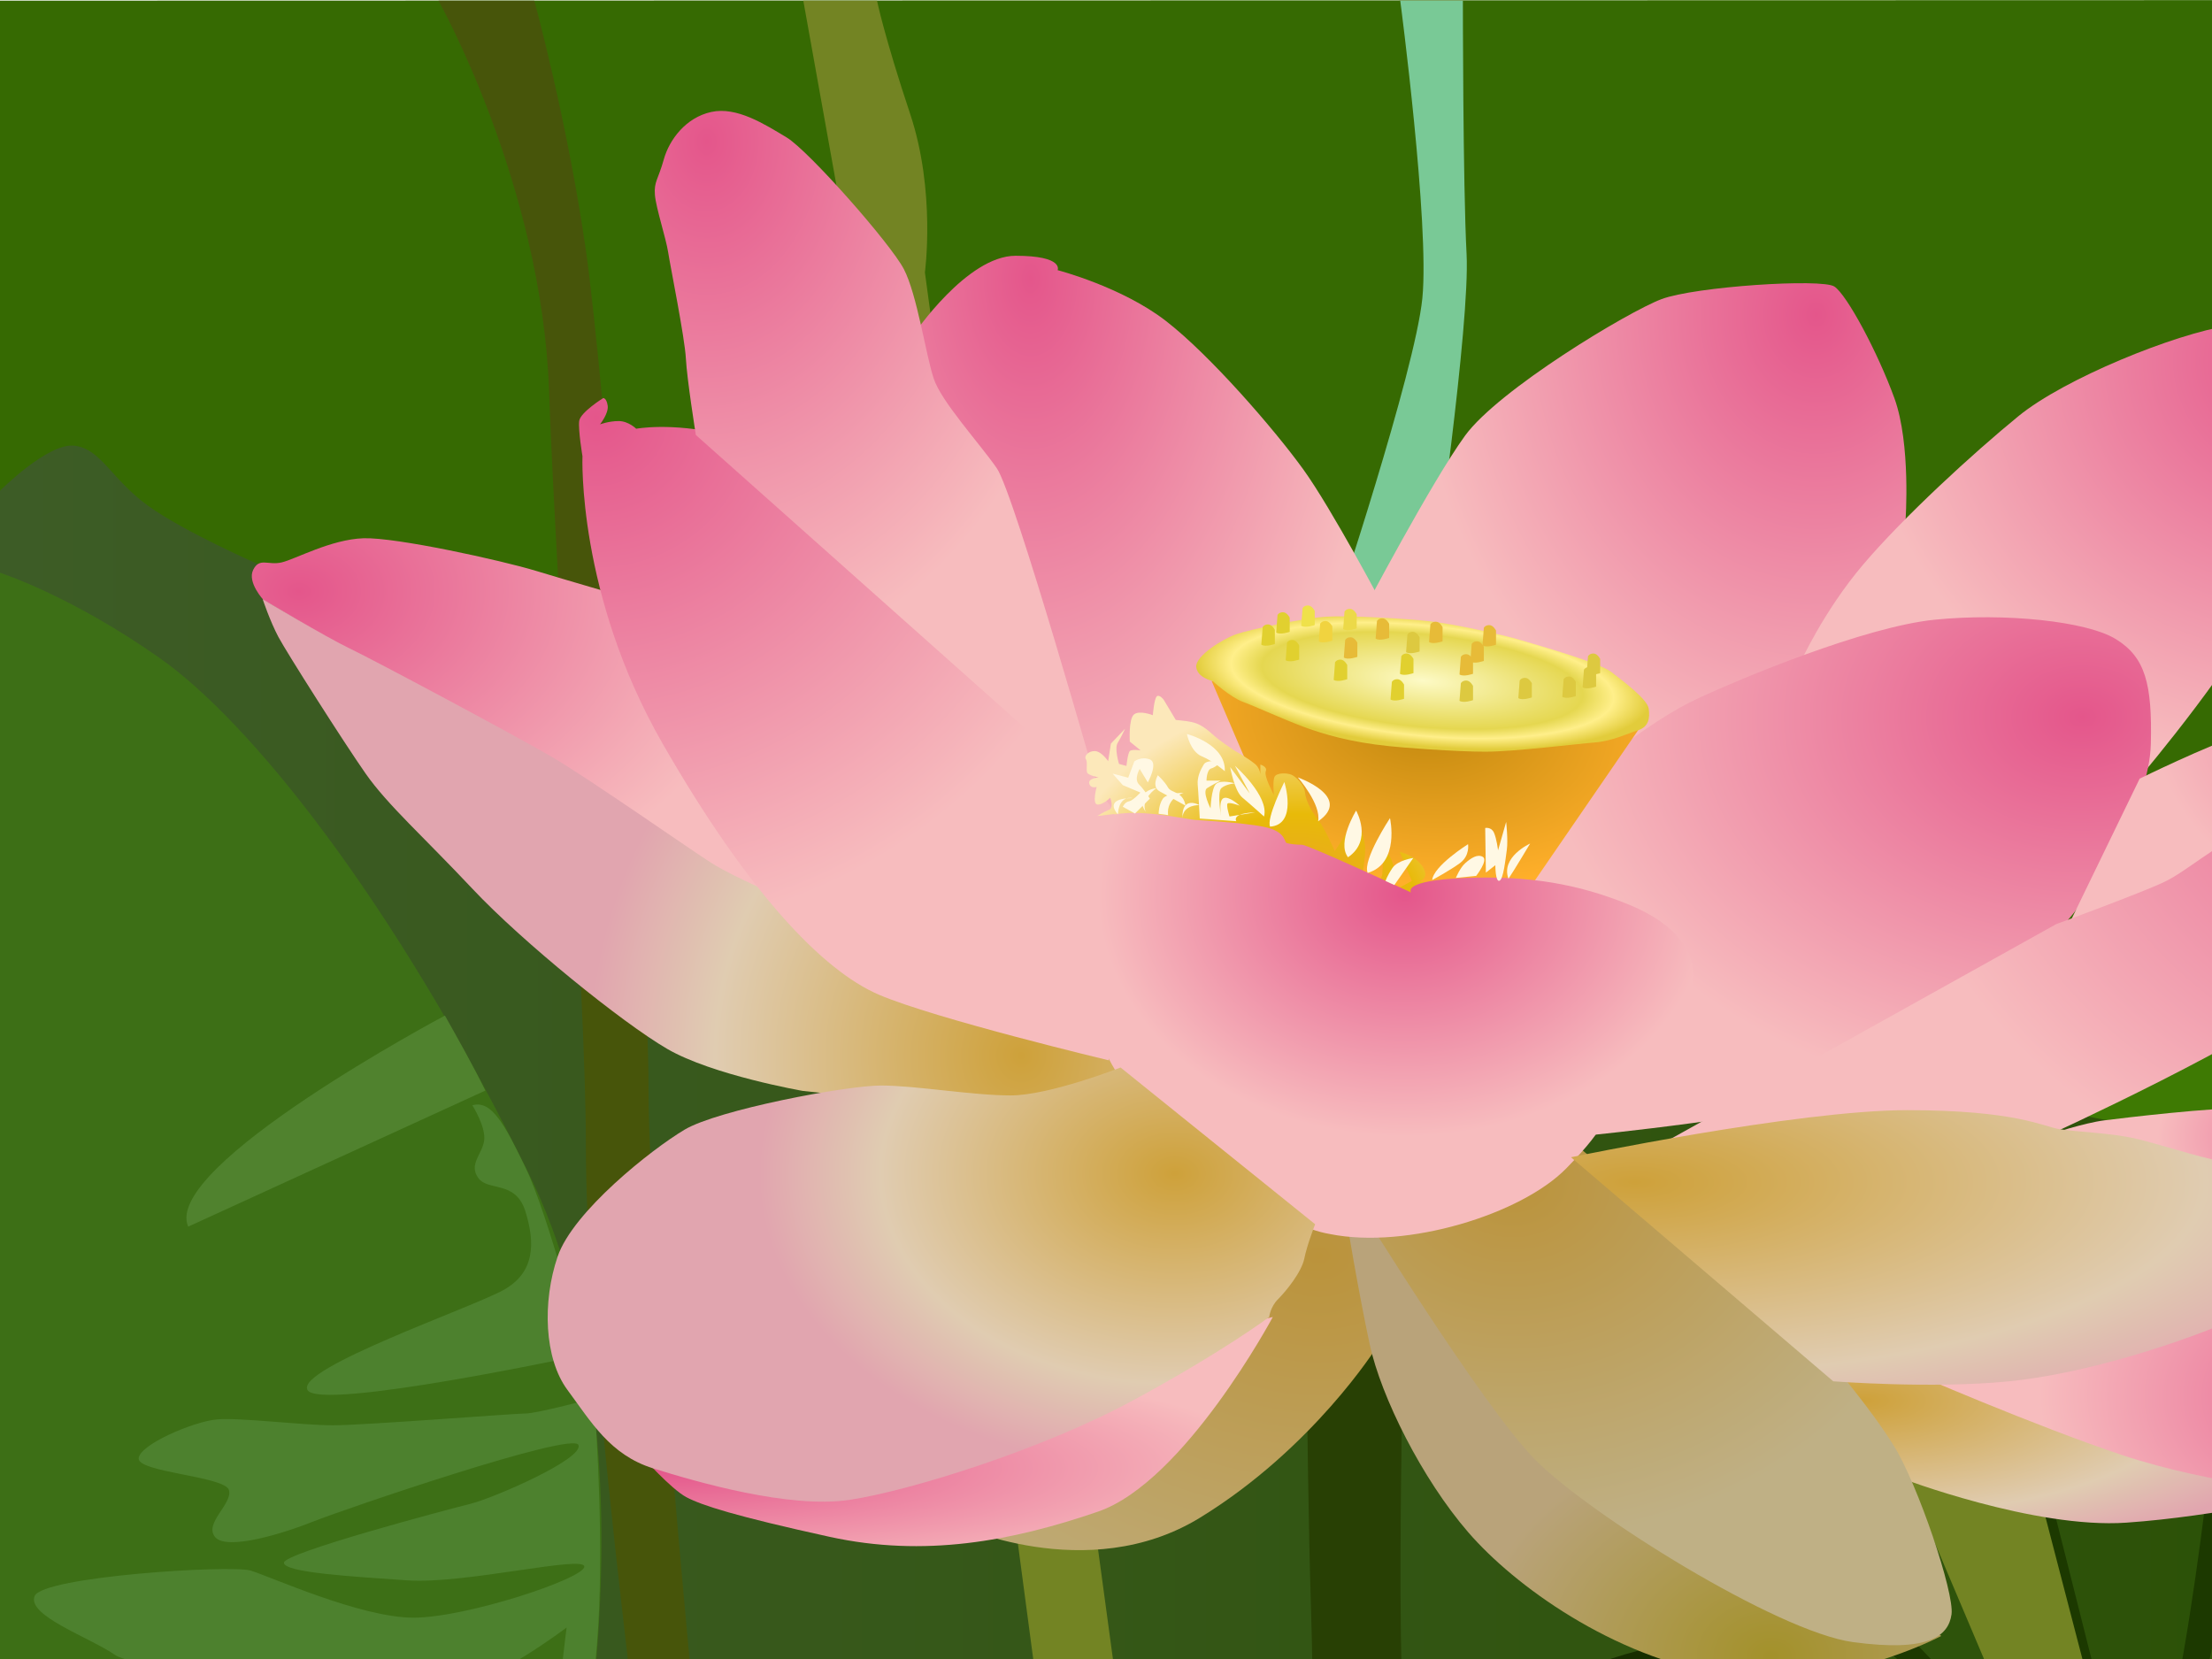 <?xml version="1.0" encoding="UTF-8"?>
<svg viewBox="0 0 640 480" xmlns="http://www.w3.org/2000/svg" xmlns:xlink="http://www.w3.org/1999/xlink">
 <defs>
  <linearGradient id="bf" x1="34.521" x2="34.658" y1=".657" y2=".657" gradientTransform="translate(-1002.2 -99.152)">
   <stop stop-color="#1a2600" offset="0"/>
   <stop stop-color="#284004" offset="1"/>
  </linearGradient>
  <linearGradient id="a">
   <stop stop-color="#e4568b" offset="0"/>
   <stop stop-color="#f7bcbe" offset="1"/>
  </linearGradient>
  <linearGradient id="d">
   <stop stop-color="#bb933b" offset="0"/>
   <stop stop-color="#bfb085" offset="1"/>
  </linearGradient>
  <linearGradient id="bg" x1="9.46" x2="9.212" y1=".606" y2=".606" gradientTransform="translate(-681.27 -93.821)" xlink:href="#c"/>
  <linearGradient id="bh" x1="6.617" x2="6.88" y1=".886" y2=".886" gradientTransform="translate(-602.38 -194.04)" xlink:href="#c"/>
  <linearGradient id="bk" x1="24.356" x2="24.938" y1="1.039" y2="1.039" gradientTransform="translate(-920.09 -98.086)">
   <stop stop-color="#366a02" offset="0"/>
   <stop stop-color="#79c996" offset="1"/>
  </linearGradient>
  <linearGradient id="bi" x1="13.902" x2="14.345" y1="1.486" y2="1.486" gradientTransform="translate(-906.23 -98.086)" xlink:href="#c"/>
  <linearGradient id="bj" x1="1.486" x2="1.481" y1="1.979" y2="1.979" gradientTransform="translate(-791.09 -524.55)">
   <stop stop-color="#366a02" offset="0"/>
   <stop stop-color="#679566" offset="1"/>
  </linearGradient>
  <linearGradient id="be" x1=".002" x2="1.002" y1=".076" y2=".076">
   <stop stop-color="#3d5c26" offset="0"/>
   <stop stop-color="#284f00" offset="1"/>
  </linearGradient>
  <linearGradient id="c">
   <stop stop-color="#47550a" offset="0"/>
   <stop stop-color="#738423" offset="1"/>
  </linearGradient>
  <linearGradient id="b">
   <stop stop-color="#cea13a" offset="0"/>
   <stop stop-color="#e0ccb1" offset=".708"/>
   <stop stop-color="#e1a5af" offset="1"/>
  </linearGradient>
  <radialGradient id="bb" cx="925.15" cy="175.87" r="51.749" gradientTransform="matrix(1.371 4.1057e-7 -3.6576e-7 1.221 -892.79 52.397)" gradientUnits="userSpaceOnUse">
   <stop stop-color="#ea9b31" offset="0"/>
   <stop stop-color="#e8ba09" offset=".5"/>
   <stop stop-color="#fce8ba" offset="1"/>
  </radialGradient>
  <radialGradient id="ba" cx="381.72" cy="355.83" r="61.645" gradientTransform="matrix(2.948 -2.1071e-7 1.6047e-7 2.245 -743.76 -435.58)" gradientUnits="userSpaceOnUse" xlink:href="#d"/>
  <radialGradient id="az" cx="683.26" cy="314.62" r="59.041" gradientTransform="matrix(1 0 0 .502 0 171.1)" gradientUnits="userSpaceOnUse" xlink:href="#a"/>
  <radialGradient id="bc" cx="1100.7" cy="142.75" r="66.023" gradientTransform="matrix(.994 .098 -.028 .285 -678.56 48.357)" gradientUnits="userSpaceOnUse">
   <stop stop-color="#fdfac6" offset="0"/>
   <stop stop-color="#e5d750" offset=".708"/>
   <stop stop-color="#ffef8a" offset=".843"/>
   <stop stop-color="#e2cc3b" offset="1"/>
  </radialGradient>
  <radialGradient id="bd" cx="1131" cy="204.71" r="62.241" gradientTransform="matrix(1.231 .124 -.075 .742 -965.4 -82.74)" gradientUnits="userSpaceOnUse">
   <stop stop-color="#c2890f" offset="0"/>
   <stop stop-color="#ffaf2a" offset="1"/>
  </radialGradient>
  <radialGradient id="bl" cx="406.7" cy="241.18" r="90.245" gradientTransform="matrix(.984 1.7241e-8 -1.3593e-8 .775 6.279 71.927)" gradientUnits="userSpaceOnUse" xlink:href="#a"/>
  <radialGradient id="al" cx="554.57" cy="307.03" r="86.32" gradientTransform="matrix(1.471 0 0 1.203 -378.1 -27.481)" gradientUnits="userSpaceOnUse" xlink:href="#d"/>
  <radialGradient id="ai" cx="173.52" cy="138.07" r="77.937" gradientTransform="matrix(2.006 -6.4764e-8 6.2014e-8 1.921 -175.55 -144.4)" gradientUnits="userSpaceOnUse" xlink:href="#a"/>
  <radialGradient id="ak" cx="298.16" cy="103.34" r="68.517" gradientTransform="matrix(1.5 2.2199e-8 -3.6793e-8 2.486 -149.04 -176.35)" gradientUnits="userSpaceOnUse" xlink:href="#a"/>
  <radialGradient id="aj" cx="204.51" cy="72.295" r="64.861" gradientTransform="matrix(1.755 -3.6788e-8 4.9433e-8 2.358 -154.43 -129.46)" gradientUnits="userSpaceOnUse" xlink:href="#a"/>
  <radialGradient id="ay" cx="472.96" cy="301.68" r="126.84" gradientTransform="matrix(1.84 0 0 .625 -397.24 153.5)" gradientUnits="userSpaceOnUse" xlink:href="#b"/>
  <radialGradient id="ap" cx="86.436" cy="155.33" r="75.186" gradientTransform="matrix(1.809 0 0 1.291 -69.899 -29.447)" gradientUnits="userSpaceOnUse" xlink:href="#a"/>
  <radialGradient id="ax" cx="694.89" cy="413.04" r="77.674" gradientTransform="matrix(1.351 -6.5659e-8 3.9956e-8 .822 -243.77 64.43)" gradientUnits="userSpaceOnUse" xlink:href="#a"/>
  <radialGradient id="ao" cx="427.68" cy="264.65" r="111.52" gradientTransform="matrix(1.079 0 0 .771 -121.55 135.53)" gradientUnits="userSpaceOnUse" xlink:href="#b"/>
  <radialGradient id="am" cx="681.45" cy="481.55" r="86.443" gradientTransform="matrix(1 0 0 .767 -168.92 109.94)" gradientUnits="userSpaceOnUse">
   <stop stop-color="#a3912a" offset="0"/>
   <stop stop-color="#b9a37a" offset="1"/>
  </radialGradient>
  <radialGradient id="an" cx="191.69" cy="443.37" r="91.848" gradientTransform="matrix(1.931 0 0 .366 -178.45 262.48)" gradientUnits="userSpaceOnUse" xlink:href="#a"/>
  <radialGradient id="aq" cx="295.49" cy="344.29" r="125.14" gradientTransform="matrix(1 0 0 1.062 0 -60.188)" gradientUnits="userSpaceOnUse" xlink:href="#b"/>
  <radialGradient id="aw" cx="537.05" cy="375.78" r="70.854" gradientTransform="matrix(1.863 -2.0757e-8 0 .662 -461.57 156.46)" gradientUnits="userSpaceOnUse" xlink:href="#b"/>
  <radialGradient id="ar" cx="526.65" cy="100.08" r="79.073" gradientTransform="matrix(1.466 -1.043e-7 1.2518e-7 1.759 -246.57 -84.99)" gradientUnits="userSpaceOnUse" xlink:href="#a"/>
  <radialGradient id="av" cx="665.56" cy="92.261" r="80.863" gradientTransform="matrix(1.574 2.1698e-8 -2.0261e-8 1.47 -382 -31.078)" gradientUnits="userSpaceOnUse" xlink:href="#a"/>
  <radialGradient id="at" cx="730.49" cy="152.82" r="130.47" gradientTransform="matrix(1.421 2.5771e-7 -2.0369e-7 1.123 -307.93 41.307)" gradientUnits="userSpaceOnUse" xlink:href="#a"/>
  <radialGradient id="as" cx="604.94" cy="172.73" r="92.479" gradientTransform="matrix(1.689 -1.773e-7 1.2874e-7 1.226 -419.22 -4.263)" gradientUnits="userSpaceOnUse" xlink:href="#a"/>
  <radialGradient id="au" cx="724.54" cy="178.44" r="71.281" gradientTransform="matrix(1.447 0 0 .986 -323.09 29.649)" gradientUnits="userSpaceOnUse" xlink:href="#a"/>
 </defs>
 <path d="m0 0.19l800-0.19v533h-800v-532.81z" fill="url(#bj)"/>
 <path d="m800 363.07l-724.63-199.54s-22.088-9.603-32.652-17.286-13.445-16.326-21.128-17.287c-7.683-0.96-21.59 13.027-21.59 13.027v391.01h800v-169.93z" fill="url(#be)"/>
 <path d="m651.59 533s33.613-43.424 44.657-59.27 40.335-82.111 40.335-82.111 17.287 0 29.771-6.243c12.485-6.242 20.168-14.885 20.168-14.885l-5.762-1.921s-12.005 12.005-19.688 15.366-24.969 3.841-24.969 3.841-8.643-10.564-12.485-20.167c-3.841-9.604-7.683-23.529-7.683-23.529l-7.202-1.441s10.563 24.97 13.445 31.692c2.881 6.723 7.683 14.886 7.683 14.886s-21.128 56.181-35.534 78.27c-14.405 22.088-52.769 65.512-52.769 65.512h10.033z" fill="#1c3801"/>
 <path d="m800 328.15v-137.62l-120.38 39.761-56.01 81.86 176.38 16.003z" fill="#395c00"/>
 <path d="m800 138.14s-25.589 50.903-39.13 59.52-53.548 16.003-53.548 16.003l-11.694 27.081s46.161 7.386 62.78-1.231c16.618-8.617 41.451-44.659 41.451-44.659l0.141-56.714z" fill="#4d7d00"/>
 <path d="m800 324.82s-29.806-7.152-65.34-15.315c-35.533-8.163-97.477-18.247-97.477-18.247l-33.612 31.692 107.56 20.648s17.767 11.524 47.538 19.687c29.772 8.163 41.331 11.045 41.331 11.045v-49.51z" fill="#3e7a03"/>
 <path d="m626.16 533s7.177-25.177 12.459-49.666c5.282-24.49 11.044-53.301 11.044-53.301l-11.044 0.481s-5.282 45.137-11.044 68.186c-5.762 23.048-11.525 31.692-11.525 31.692s-6.722-33.613-10.564-48.979c-3.841-15.366-11.524-45.617-11.524-45.617h-4.322s1.921 19.687 2.401 29.771c0.48 10.084 3.362 56.181 3.362 56.181s-20.648-23.048-27.371-31.212c-6.722-8.163-17.767-19.207-17.767-19.207l-6.242 4.322s24.489 21.608 30.732 29.771c6.242 8.163 17.488 27.578 17.488 27.578h33.917z" fill="#1c3900"/>
 <path d="m316.06 533s62.819-9.748 80.572-16.576 56.263-42.061 102.97-42.334c46.704-0.273 86.702 58.91 86.702 58.91h-270.24z" fill="#172e00"/>
 <path d="m164.63 533s27.589-114.01-11.785-193.72c-39.375-79.71-80.671-130.61-106.6-148.86-25.93-18.247-46.245-24.699-46.245-24.699v367.28h164.63z" fill="#3d6f16"/>
 <path d="m54.451 354.91l85.972-39.371c-3.898-7.894-7.797-14.752-11.695-21.704 0 0-82.037 43.58-74.276 61.075z" fill="#50822e"/>
 <g fill="#4d812e">
  <path d="m149.74 532.66s9.084-5.548 3.972-10.66-25.56-15.336-31.808-16.472-30.104-2.84-39.76 1.704-31.808 12.496-43.168 11.36-39.075-10.021-39.075-10.021l0.096 24.427 149.74-0.338z"/>
  <path d="m165.93 527.56s-5.397-19.758-4.829-29.414c0.568-9.656 2.84-27.264 2.84-27.264s-21.584 16.472-34.648 18.176-88.607-5.112-95.991-10.224-25.56-11.359-23.288-17.039 56.8-9.088 62.48-7.384 31.808 13.632 47.144 13.632 49.416-11.36 49.416-14.768-34.648 5.112-51.12 3.976-35.784-2.272-35.784-5.112 47.144-15.336 53.96-17.04 32.944-13.064 31.24-17.04-68.16 18.744-76.68 22.152-24.992 8.52-28.4 4.544 5.112-9.656 3.976-13.632c-1.136-3.976-26.128-5.112-26.128-9.088s15.904-10.792 22.72-11.36c6.816-0.568 24.424 1.704 33.512 1.704 9.088 0 52.256-3.408 55.664-3.408s19.841-4.422 19.841-4.422 2.635 31.52 1.499 60.654c-1.041 26.699-7.423 62.357-7.423 62.357z"/>
  <path d="m136.67 319.8s3.976 6.248 3.408 10.224c-0.568 3.976-4.544 6.816-1.704 10.792 2.84 3.976 10.792 0.568 13.632 9.656s2.84 17.608-6.248 22.72c-9.088 5.112-60.208 22.72-56.8 28.968 3.408 6.248 80.088-10.224 80.088-10.224s-10.141-40.04-17.081-54.284c-5.684-11.666-9.615-19.556-15.294-17.852z"/>
 </g>
 <path d="m414.73 167.31s10.661-73.564 9.595-93.821-1.066-73.298-1.066-73.298h-18.125s8.529 64.769 6.397 86.092-25.588 91.689-25.588 91.689l28.787-10.662z" fill="url(#bk)"/>
 <path d="m204.7 534.07s-17.058-169.52-17.058-218.56c0-49.043-12.794-205.77-18.125-243.08-5.33-37.315-14.926-72.232-14.926-72.232h-27.72s29.853 53.041 31.985 112.75c2.132 59.704 10.661 173.78 10.661 218.56 0 44.778 8.53 117.28 11.728 145 3.199 27.72 6.397 57.572 6.397 57.572h17.058z" fill="url(#bg)"/>
 <path d="m329.19 533l-61.585-454.18s3.199-23.455-4.264-45.845c-7.463-22.389-9.596-32.784-9.596-32.784h-21.323l10.662 59.438 62.903 473.37h23.203z" fill="url(#bh)"/>
 <path d="m616.29 533l-28.842-110.88-38.381-1.066 47.416 111.95h19.807z" fill="url(#bi)"/>
 <path d="m407.58 533s-1.884-30.926-2.261-59.95c-0.377-29.025 0.377-66.719 0.377-66.719l-14.701-24.878-12.816 24.501s0.377 35.81 1.131 59.18c0.754 23.37 0.878 67.866 0.878 67.866h27.392z" fill="url(#bf)"/>
 <path d="m398.32 389.75l-5.241-41.492-18.344 0.437-98.706 92.155s38.434 18.344 71.191-1.747c32.756-20.091 51.1-49.353 51.1-49.353z" fill="url(#ba)"/>
 <path d="m707.22 346.25s8.84-8.104-3.683-15.103c-12.524-6.998-38.677-10.682-51.569-10.682s-37.203 2.947-43.096 3.684c-5.894 0.737-15.839 4.052-15.839 4.052l64.46 12.892 49.727 5.157z" fill="url(#az)"/>
 <path d="m693.7 352.79l-138.87 47.517 48.99 25.416 64.092 7.367s22.101-5.894 27.626-10.682c5.525-4.788 13.997-14.366 13.629-15.839-0.368-1.473-3.315-1.473-3.315-1.473s2.578-16.576 0-26.521c-2.578-9.945-12.155-25.784-12.155-25.784z" fill="url(#ax)"/>
 <path d="m552.22 396.72h-23.206l20.996 30.941s38.676 14.734 65.197 12.892c26.521-1.842 54.515-8.472 54.515-8.472s-30.204-2.578-55.62-11.05c-25.416-8.472-61.882-24.311-61.882-24.311z" fill="url(#aw)"/>
 <path d="m441.22 258.35l86.308-66.546 23.795-41.138s1.614-22.182-3.226-35.491-13.713-29.845-17.342-32.265c-3.63-2.42-40.331 0-50.011 3.63-9.679 3.63-47.187 26.215-56.866 39.524-9.68 13.309-29.442 50.817-29.442 50.817l46.784 81.469z" fill="url(#ar)"/>
 <path d="m520.67 192.2l98.811 32.265s29.442-34.685 38.314-55.253c8.873-20.569 16.132-50.817 17.342-56.463 1.21-5.646 2.823-12.906 2.823-12.906s4.436 0.807 3.226-1.613c-1.21-2.42-20.569-6.453-36.298-4.033-15.729 2.42-47.59 15.326-60.9 26.215-13.309 10.889-33.071 29.038-44.767 42.751-11.696 13.712-18.552 29.038-18.552 29.038z" fill="url(#av)"/>
 <path d="m438.4 254.31l20.972 74.209s56.866-5.646 71.386-11.696c14.519-6.05 52.833-34.685 64.529-47.187 11.696-12.503 26.618-37.104 27.022-54.447 0.403-17.342-1.613-25.005-10.083-30.248-8.47-5.243-32.265-7.663-52.43-5.646-20.166 2.017-56.06 16.939-68.966 22.989-12.906 6.05-31.055 20.166-38.718 29.038-7.663 8.873-13.712 22.989-13.712 22.989z" fill="url(#as)"/>
 <path d="m598.91 266.82l20.165-41.541s19.762-9.679 29.845-12.906c10.083-3.226 27.829-5.243 36.701-7.663 8.873-2.419 30.248-9.276 39.928-6.453 9.679 2.824 14.922 7.663 14.922 7.663l-139.95 64.933-1.613-4.033z" fill="url(#au)"/>
 <path d="m76.305 173.67s-4.864-5.168-3.04-8.816c1.824-3.649 4.256-1.216 8.208-2.129 3.952-0.912 14.288-6.688 23.712-6.992s39.825 6.384 49.857 9.425c10.032 3.04 23.712 6.992 23.712 6.992l43.473 87.857-145.92-86.337z" fill="url(#ap)"/>
 <path d="m323.76 310.16l-31.616 11.856-59.889-6.384s-26.145-4.56-39.217-12.16-41.952-31.008-56.24-46.208c-14.289-15.201-24.625-24.321-31.009-33.441-6.384-9.12-22.8-34.96-25.232-39.52-2.432-4.56-4.56-10.944-4.56-10.944s18.24 10.944 25.232 14.288 47.425 24.928 58.369 31.312 39.52 26.449 46.208 30.705c6.689 4.256 21.281 10.336 21.281 10.336l98.193 44.08-1.52 6.08z" fill="url(#aq)"/>
 <path d="m368.26 381.06s-25.541 47.694-50.561 56.294c-25.019 8.601-50.3 13.292-77.665 7.297-27.365-5.994-37.008-9.121-41.439-11.467-4.43-2.346-13.031-11.988-13.031-11.988l182.7-40.136z" fill="url(#an)"/>
 <path d="m561.67 473.33s-31.171 16.624-63.233 11.281c-32.061-5.344-60.263-25.827-73.622-41.264s-25.234-39.187-28.499-54.327c-3.266-15.14-6.531-35.03-6.531-35.03l11.28 0.297 160.6 119.04z" fill="url(#am)"/>
 <path d="m530.2 394.66l-79.857-68.279-57.295 22.265s35.624 57.889 51.061 73.623 70.06 49.873 92.028 52.842c21.968 2.969 27.608-1.781 28.499-8.015 0.891-6.234-9.797-37.702-16.624-48.686-6.828-10.984-17.812-23.749-17.812-23.749z" fill="url(#al)"/>
 <path d="m264.39 96.729s15.364-22.726 29.448-22.726c14.083 0 12.163 4.161 12.163 4.161s18.564 4.801 31.368 14.724c12.803 9.923 31.368 31.368 39.69 42.891s23.366 40.01 23.366 40.01l-18.885 83.541-70.098-19.845-47.052-142.76z" fill="url(#ak)"/>
 <path d="m438.83 262.4l-33.071 4.305-31.311-13.894-23.874-55.772 123.48 14.09-35.225 51.271z" fill="url(#bd)"/>
 <path d="m401.96 215.89c-11.35-1.174-18.819-3.409-24.689-5.561-5.871-2.153-13.894-5.871-17.612-7.241-3.718-1.37-8.856-6.074-8.856-6.074s-4.501-0.978-4.697-4.109c-0.196-3.131 7.632-8.023 11.546-9.393 3.914-1.37 19.569-4.697 26.223-5.088 6.654-0.391 23.483 0.587 30.136 1.37 6.654 0.783 20.352 3.718 26.223 5.479 5.871 1.761 22.504 6.458 26.027 9.197 3.522 2.74 10.372 7.828 10.763 10.567 0.391 2.74 0 5.284-3.131 6.262-3.131 0.978-7.436 3.131-12.524 3.522-5.088 0.391-23.092 2.665-31.702 2.665-8.611 0-24.38-1.206-27.706-1.598z" fill="url(#bc)"/>
 <path d="m320.81 306.79l1.586-72.018s-33.63-46.003-51.079-64.087-46.955-41.561-62.183-45.051c-15.229-3.49-25.064-1.586-25.064-1.586s-2.221-2.221-5.076-2.221-5.393 0.952-5.393 0.952 2.538-3.173 2.221-5.393c-0.317-2.221-1.269-2.221-1.269-2.221s-6.662 4.124-6.98 6.662c-0.317 2.538 0.952 10.152 0.952 10.152s-1.586 39.975 23.16 83.122c24.746 43.148 46.32 65.673 62.5 72.653 16.18 6.98 66.625 19.036 66.625 19.036z" fill="url(#ai)"/>
 <path d="m318.16 229.88s-24.646-87.062-29.768-94.424c-5.121-7.362-16.004-19.205-18.244-25.927-2.241-6.721-4.802-24.326-8.643-31.688-3.841-7.362-27.527-34.249-33.928-38.09-6.402-3.841-14.404-8.962-21.766-7.362s-12.163 8.002-13.763 13.764c-1.601 5.761-2.881 6.402-2.561 10.243 0.32 3.841 3.201 12.483 3.841 16.644s4.801 24.646 5.121 30.728c0.32 6.082 2.881 22.086 2.881 22.086l116.83 104.03z" fill="url(#aj)"/>
 <path d="m407.32 261.73c0.587-6.262 9.198-6.262 9.198-6.262l-5.871-0.391s3.131-0.979 0.979-4.306c-2.153-3.326-6.654-4.305-6.654-4.305l3.523 8.415-6.85 3.718s2.349-3.327 1.762-7.045c-0.587-3.718-2.936-6.066-2.936-6.066l-0.587 7.827-2.152 4.306-4.11-1.566s1.37-6.458 1.37-10.372c0-3.913-2.544-9.001-2.544-9.001l-6.262 9.588s-2.74-6.457-4.893-9.197c-2.152-2.74-3.522-5.675-3.718-7.828-0.195-2.152-2.544-4.501-3.913-5.088-1.37-0.587-4.306-0.587-4.893 0.587-0.587 1.175-0.195 5.284-0.195 5.284s-2.936-5.479-2.349-6.849c0.587-1.37-1.565-1.957-1.565-1.957v4.697s0.587-3.132-1.566-4.893c-2.152-1.761-5.675-3.718-5.675-3.718s-4.305-2.74-6.653-4.892c-2.349-2.153-4.11-3.131-6.067-3.523-1.957-0.391-4.501-0.587-4.501-0.587l-3.522-5.87s-1.174-1.566-1.957-0.979c-0.783 0.587-1.174 5.479-1.174 5.479s-3.914-1.565-5.48-0.195c-1.565 1.37-1.174 7.827-1.174 7.827l3.131 2.544s-2.544-0.391-3.131 0.196c-0.587 0.587-0.978 4.305-0.978 4.305l-2.153-0.587s-1.37-4.501-0.391-6.066c0.978-1.566 2.152-4.11 2.152-4.11l-4.109 4.306-0.783 5.087s-1.957-2.935-3.914-2.935-3.131 1.566-2.544 2.348c0.587 0.783 0 3.131 0.392 3.914 0.391 0.783 3.327 1.37 3.327 1.37s-3.132 0.196-2.74 1.761c0.391 1.566 2.152 0.979 2.152 0.979s-1.369 4.892 0.196 5.088c1.566 0.195 3.718-1.957 3.718-1.957s1.174 2.935-0.391 3.522c-1.566 0.587-3.327 1.761-3.327 1.761l4.892-0.587 1.37 4.306 5.675 2.544 77.885 19.373z" fill="url(#bb)"/>
 <path d="m384.86 357.06c22.184 4.437 55.214-5.669 68.279-18.98 13.064-13.311 10.846-15.283 13.064-18.487 2.218-3.204 11.339-11.832 12.818-14.543 1.479-2.711 1.726-7.641 3.451-8.874 1.726-1.232 7.148-6.655 7.395-13.557 0.246-6.902-4.19-15.036-18.734-20.952-14.543-5.916-28.84-8.381-47.327-7.641-18.487 0.739-15.529 4.19-15.529 4.19s-29.826-13.804-31.551-13.804c-1.726 0-3.697-0.246-4.437-0.493-0.739-0.246-0.246-2.711-4.683-4.19s-17.748-2.218-21.445-2.465c-3.697-0.246-21.691-4.683-28.347 0.246-6.655 4.93-7.641 15.776-7.395 20.212 0.246 4.437 4.683 31.551 6.655 39.192 1.972 7.641 7.888 18.24 16.022 25.635 8.134 7.395 24.156 21.691 30.812 25.389 6.655 3.697 13.557 7.888 20.952 9.12z" fill="url(#bl)"/>
 <path d="m380.51 354.21l-56.294-45.348s-20.589 8.079-31.796 8.079-27.365-2.867-37.529-2.867-47.172 7.037-56.815 12.77c-9.643 5.734-32.317 23.716-36.748 36.748-4.431 13.031-3.909 29.45 2.867 38.572 6.776 9.122 12.249 18.765 24.759 22.674 12.51 3.909 39.354 11.728 56.815 9.122 17.462-2.606 55.773-14.595 81.835-28.668 26.062-14.074 39.614-24.238 39.614-24.238s0.261-2.867 2.606-5.212 6.776-7.819 7.558-11.728c0.782-3.909 3.127-9.904 3.127-9.904z" fill="url(#ao)"/>
 <path d="m482.02 330.28l109.3-1.21s62.917-28.635 81.872-44.768c18.956-16.132 56.06-58.883 58.883-61.303 2.823-2.419 11.293-10.889 9.68-14.519-1.614-3.629-5.243-4.436-19.359-0.806s-56.867 25.408-69.773 31.458c-12.906 6.049-19.762 12.906-26.618 16.132-6.856 3.227-31.055 12.099-31.055 12.099l-112.93 62.917z" fill="url(#at)"/>
 <path d="m530.42 399.66l-75.879-64.829s65.566-13.629 97.243-13.629c31.678 0 39.413 4.788 44.202 5.525 4.788 0.737 14.734 1.105 21.364 2.578 6.63 1.473 18.786 5.525 25.048 6.63 6.262 1.105 26.889 3.683 36.835 5.525 9.945 1.842 27.994 4.788 27.994 4.788s-38.308 25.416-57.094 33.888-46.78 17.312-68.881 19.522-50.832 0-50.832 0z" fill="url(#ay)"/>
 <g fill="#e1d02f">
  <path d="m385.88 196.71l0.391-5.088s0.391-0.783 1.565-0.783c1.174 0 1.957 1.565 1.957 1.565v4.109s-2.74 0.978-3.914 0.196z"/>
  <path d="m371.98 191.03l0.391-5.088s0.391-0.783 1.565-0.783c1.174 0 1.957 1.565 1.957 1.565v4.109s-2.74 0.978-3.914 0.196z"/>
  <path d="m364.94 186.53l0.391-5.088s0.391-0.783 1.565-0.783c1.174 0 1.957 1.565 1.957 1.565v4.109s-2.74 0.978-3.914 0.196z"/>
  <path d="m369.24 183.01l0.391-5.088s0.391-0.783 1.565-0.783c1.174 0 1.957 1.565 1.957 1.565v4.109s-2.74 0.978-3.914 0.196z"/>
  <path d="m405.05 194.95l0.391-5.088s0.391-0.783 1.565-0.783c1.174 0 1.957 1.565 1.957 1.565v4.109s-2.74 0.978-3.914 0.196z"/>
  <path d="m402.32 202.38l0.391-5.088s0.391-0.783 1.565-0.783c1.174 0 1.957 1.565 1.957 1.565v4.109s-2.74 0.978-3.914 0.196z"/>
 </g>
 <g fill="#e7bb38">
  <path d="m388.81 190.25l0.391-5.088s0.391-0.783 1.565-0.783c1.174 0 1.957 1.565 1.957 1.565v4.109s-2.74 0.978-3.914 0.196z"/>
  <path d="m413.47 185.75l0.391-5.088s0.391-0.783 1.565-0.783c1.174 0 1.957 1.565 1.957 1.565v4.109s-2.74 0.978-3.914 0.196z"/>
  <path d="m422.28 195.14l0.391-5.088s0.391-0.783 1.565-0.783c1.174 0 1.957 1.565 1.957 1.565v4.109s-2.74 0.978-3.914 0.196z"/>
  <path d="m428.93 186.73l0.391-5.088s0.391-0.783 1.565-0.783c1.174 0 1.957 1.565 1.957 1.565v4.109s-2.74 0.978-3.914 0.196z"/>
  <path d="m425.41 191.42l0.391-5.088s0.391-0.783 1.565-0.783c1.174 0 1.957 1.565 1.957 1.565v4.109s-2.74 0.978-3.914 0.196z"/>
  <path d="m398.01 184.77l0.391-5.088s0.391-0.783 1.565-0.783c1.174 0 1.957 1.565 1.957 1.565v4.109s-2.74 0.978-3.914 0.196z"/>
 </g>
 <path d="m381.57 185.55l0.391-5.088s0.391-0.783 1.565-0.783c1.174 0 1.957 1.565 1.957 1.565v4.109s-2.74 0.978-3.914 0.196z" fill="#f1d33f"/>
 <g fill="#ddc940">
  <path d="m422.28 202.77l0.391-5.088s0.391-0.783 1.565-0.783c1.174 0 1.957 1.565 1.957 1.565v4.109s-2.74 0.978-3.914 0.196z"/>
  <path d="m439.3 201.99l0.391-5.088s0.391-0.783 1.565-0.783c1.174 0 1.957 1.565 1.957 1.565v4.109s-2.74 0.978-3.914 0.196z"/>
  <path d="m452.02 201.6l0.391-5.088s0.391-0.783 1.565-0.783c1.174 0 1.957 1.565 1.957 1.565v4.109s-2.74 0.978-3.914 0.196z"/>
  <path d="m459.07 194.95l0.391-5.088s0.391-0.783 1.565-0.783c1.174 0 1.957 1.565 1.957 1.565v4.109s-2.74 0.978-3.914 0.196z"/>
  <path d="m457.89 198.86l0.391-5.088s0.391-0.783 1.565-0.783c1.174 0 1.957 1.565 1.957 1.565v4.109s-2.74 0.978-3.914 0.196z"/>
  <path d="m406.82 188.68l0.391-5.088s0.391-0.783 1.565-0.783c1.174 0 1.957 1.565 1.957 1.565v4.109s-2.74 0.978-3.914 0.196z"/>
 </g>
 <path d="m388.62 182.03l0.391-5.088s0.391-0.783 1.565-0.783c1.174 0 1.957 1.565 1.957 1.565v4.109s-2.74 0.978-3.914 0.196z" fill="#ecd948"/>
 <path d="m376.48 181.05l0.391-5.088s0.391-0.783 1.565-0.783c1.174 0 1.957 1.565 1.957 1.565v4.109s-2.74 0.978-3.914 0.196z" fill="#efe14a"/>
 <g fill="#fff8e4">
  <path d="m381.37 237.64c10.176-7.045-5.871-12.72-5.871-12.72s6.849 7.828 5.871 12.72z"/>
  <path d="m395.71 252.56c9.393-2.74 6.458-15.851 6.458-15.851s-8.023 12.133-6.458 15.851z"/>
  <path d="m390.02 248.03c7.24-4.892 2.348-13.503 2.348-13.503s-5.675 9.197-2.348 13.503z"/>
  <path d="m367.49 239.17c8.023-0.587 4.109-12.916 4.109-12.916s-5.284 10.567-4.109 12.916z"/>
  <path d="m357.69 237.6c-1.174-2.544 5.48-2.544 5.48-2.544l-7.437 1.174s-0.978-3.131-0.587-3.718c0.392-0.587 3.523 0.587 3.523 0.587s-3.131-2.935-4.697-2.152c-1.565 0.783-0.587 5.87-0.587 5.87s-1.37-7.631 0-8.806c1.37-1.174 3.914-1.369 3.914-1.369s-4.11-1.175-5.479 0.195c-1.37 1.37-1.566 7.045-1.566 7.045s-2.544-4.892-0.978-5.871c1.565-0.978 3.913-2.152 3.913-2.152h-4.109s0-3.131 1.37-3.523c1.37-0.391 2.935-1.957 2.935-1.957s-4.109-0.782-5.088 0.783c-0.978 1.566-1.957 3.718-1.761 5.871 0.196 2.153 0.587 9.784 0.587 9.784l10.567 0.783z"/>
  <path d="m342.11 236.66c0.196-3.914 4.892-3.718 4.892-3.718s-5.088-2.935-4.892 3.718z"/>
  <path d="m337.97 235.84c-0.587-5.088 4.501-6.458 4.501-6.458s-4.892 0-6.067 1.761c-1.174 1.762-1.174 4.306-1.174 4.306l2.74 0.391z"/>
  <path d="m323.43 235.63c0.391-5.871 4.305-4.697 4.305-4.697s-8.61-0.391-4.305 4.697z"/>
  <path d="m331.47 234.87c-1.565-3.718 3.131-6.849 3.131-6.849s-7.045 0.783-3.131 6.849z"/>
  <path d="m403.43 256.07l5.479-7.828s-4.501 0.587-6.066 2.936c-1.566 2.348-1.957 3.718-1.957 3.718l2.544 1.174z"/>
  <path d="m414.38 254.62c0.391-4.109 10.372-10.372 10.372-10.372s0.587 3.327-2.348 5.479-8.023 4.892-8.023 4.892z"/>
  <path d="m421.23 254.01l5.871-0.587s3.522-4.501 1.957-5.479c-1.566-0.978-3.522 0.391-5.088 1.761s-2.74 4.305-2.74 4.305z"/>
  <path d="m429.91 252.48l-0.196-12.915s1.761-0.392 2.544 1.37c0.783 1.761 1.174 5.087 1.174 5.087l2.348-8.219s0.587 5.284 0.196 8.024c-0.391 2.739-0.978 8.61-2.153 9.002-1.174 0.391-1.174-4.501-1.174-4.501l-2.739 2.152z"/>
  <path d="m436.45 254.24c-2.348-6.262 6.262-10.176 6.262-10.176s-4.892 8.219-6.262 10.176z"/>
  <path d="m365.72 236.24c1.565-5.871-8.415-14.677-8.415-14.677l4.305 8.023-5.675-7.632s1.174 6.849 3.522 8.806 6.262 5.479 6.262 5.479z"/>
  <path d="m354.37 223.13c0.391-7.828-10.959-10.763-10.959-10.763s0.978 5.088 4.305 6.458c3.327 1.37 6.654 4.305 6.654 4.305z"/>
  <path d="m343.02 233.11c-0.783-4.305-4.109-3.522-5.088-5.284-0.978-1.761-2.935-3.522-2.935-3.522s-1.957 3.327 0.587 4.697 7.436 4.109 7.436 4.109z"/>
  <path d="m328.38 235.38l4.305-4.305s-1.565-2.544-3.131-4.109c-1.565-1.566 0.196-4.501 0.196-4.501l2.348 3.914s3.131-5.676 0.587-6.654-4.501 0.587-4.501 0.587l-1.761 4.697-4.501-1.174 2.936 3.326 5.088 2.153s-2.153 2.348-3.327 2.544-1.761 1.565-1.761 1.565l3.522 1.957z"/>
 </g>
 <path d="m800 455.34s-36.529 32.8-53.815 46.726c-17.287 13.925-52.593 30.939-52.593 30.939h17.287s37.707-21.336 53.072-35.261c15.366-13.925 36.049-35.202 36.049-35.202v-7.202z" fill="#172e02"/>
</svg>
